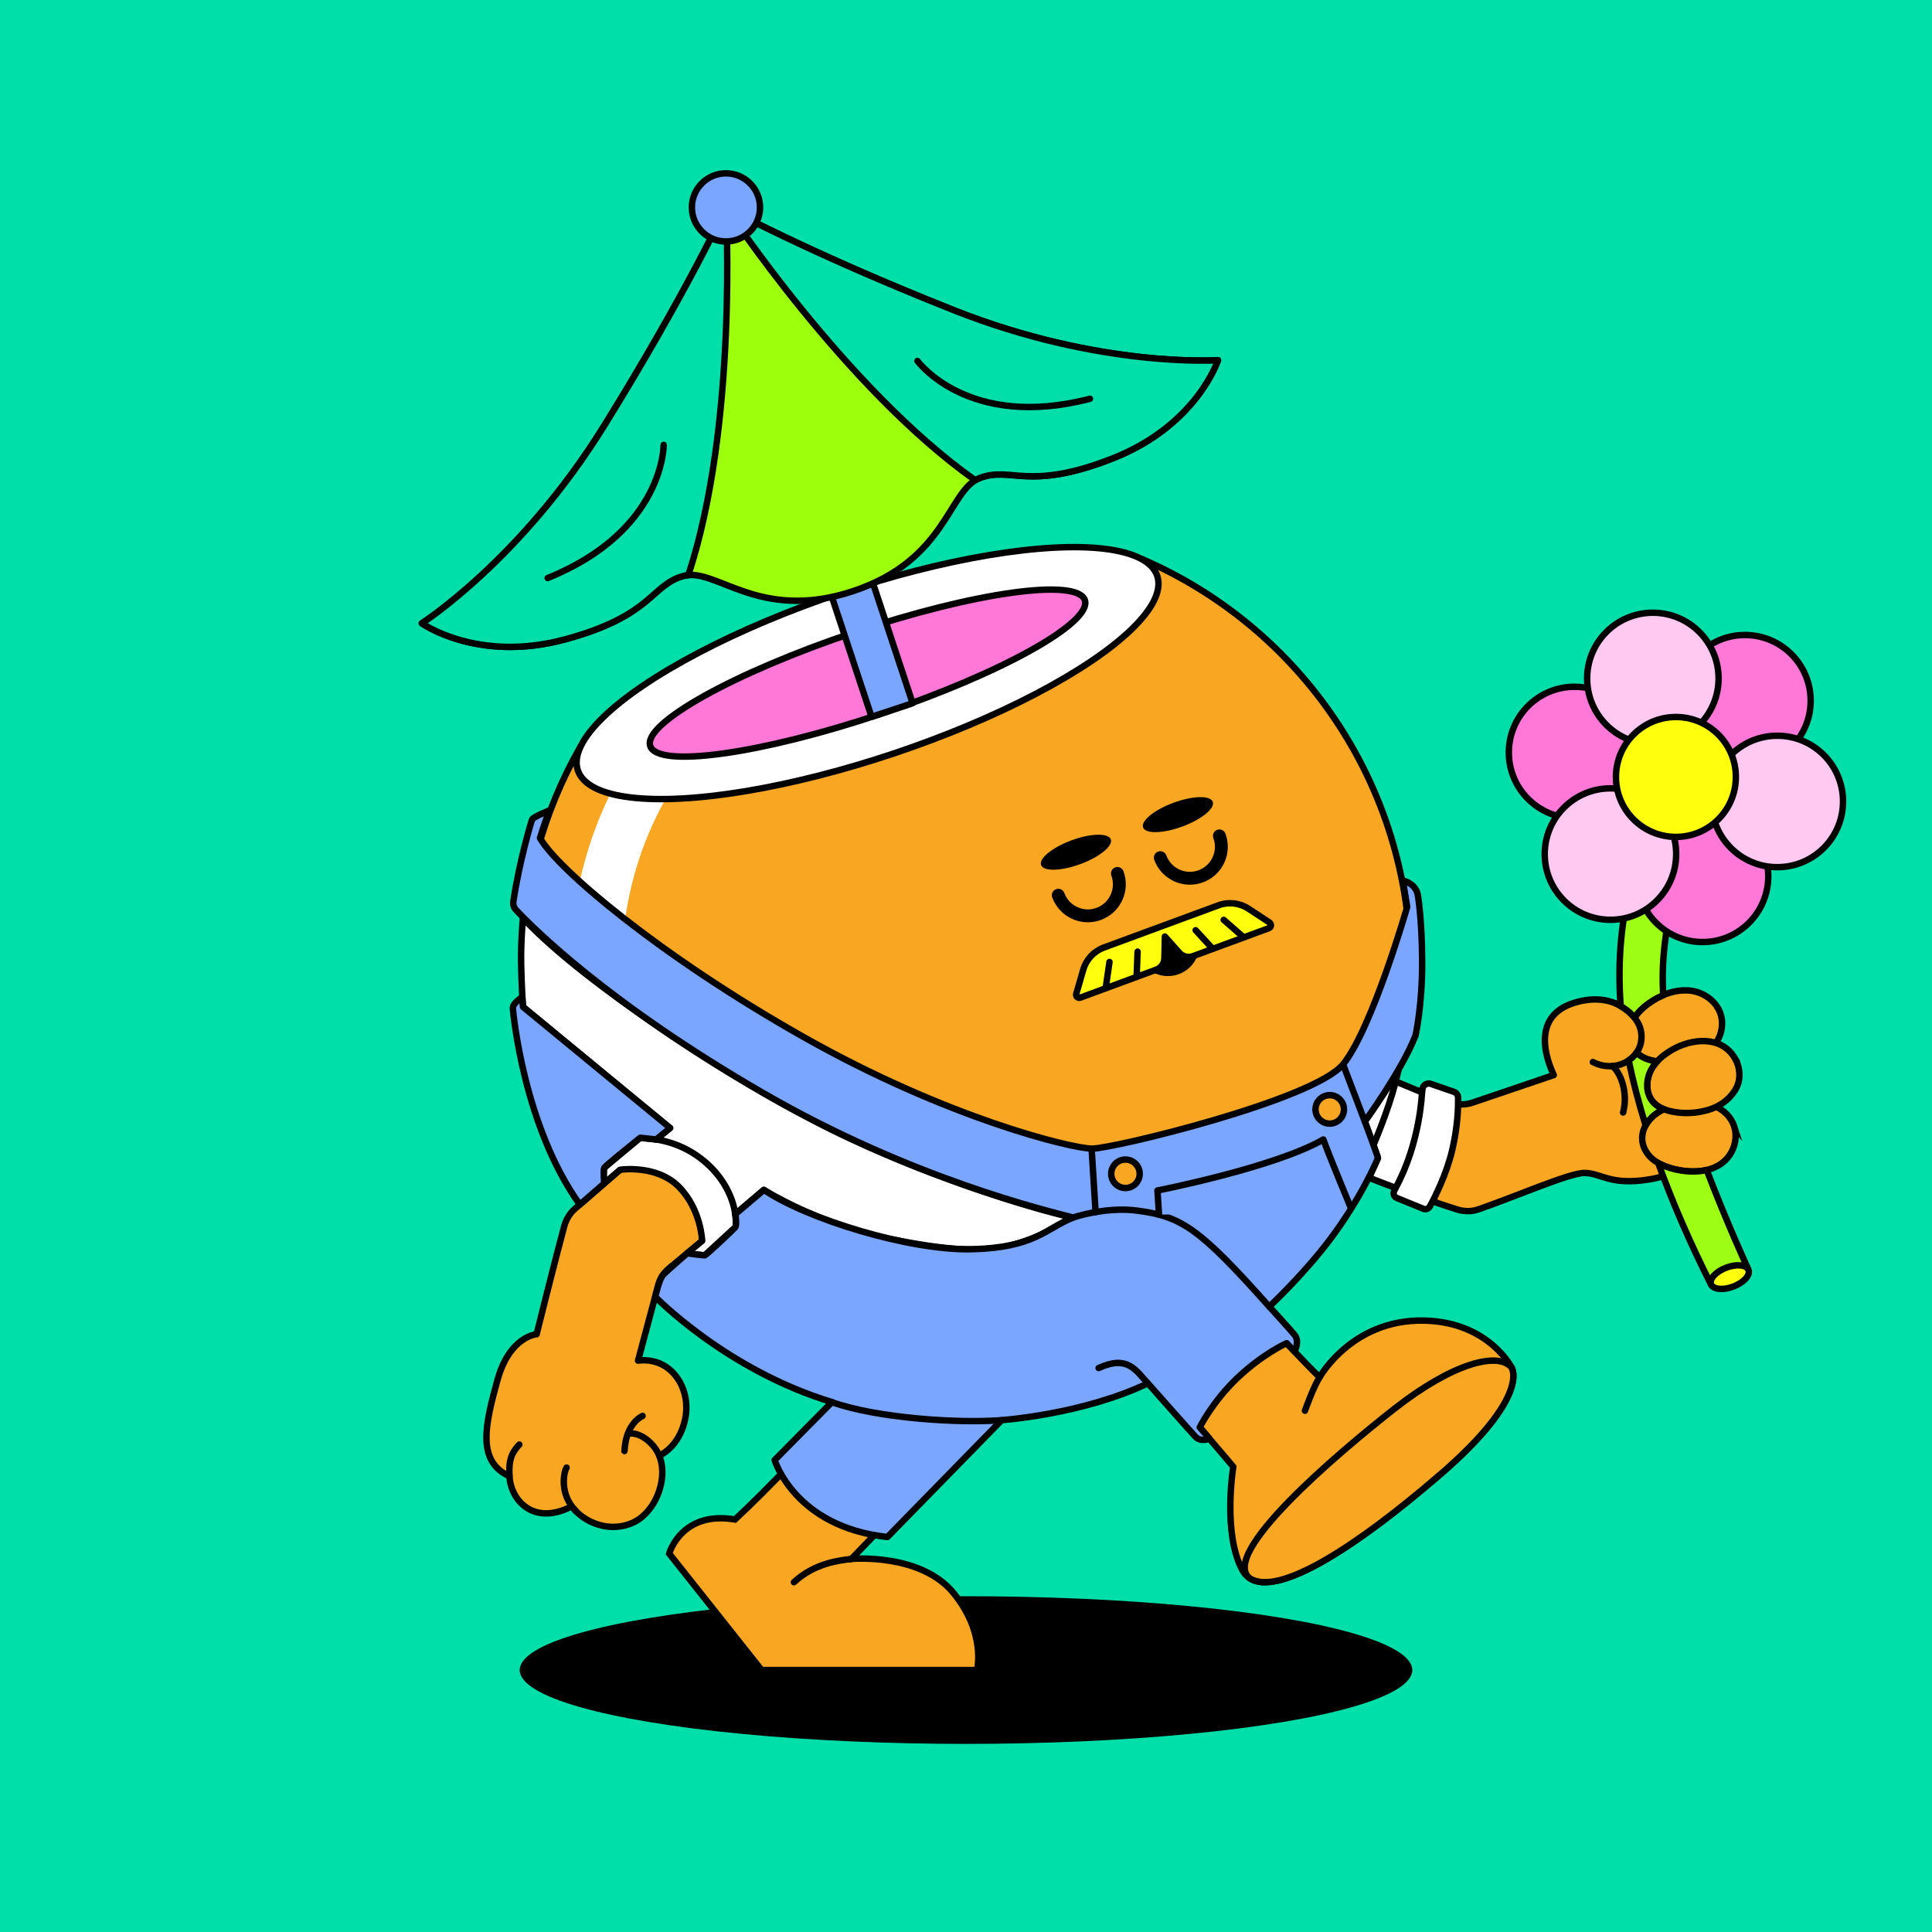 <?xml version="1.0" encoding="UTF-8"?>
<svg xmlns="http://www.w3.org/2000/svg" viewBox="0 0 600 600">
<rect x="0" y="0" width="600" height="600" fill="#333333" stroke="none"/>
<svg id="uuid-79261e34-5d95-4eb7-bb85-10d7c969ade4" data-name="BACKGROUND" xmlns="http://www.w3.org/2000/svg" viewBox="0 0 600 600"><defs><style>
      .uuid-97803ec4-c756-4940-a80c-fce9d043143d {
        fill: #00dfa9;
      }
    </style></defs><rect class="uuid-97803ec4-c756-4940-a80c-fce9d043143d" x="-1" y="-1" width="602" height="602"/></svg>
<svg id="uuid-f7144243-e6cd-4cab-932b-c5be46c6fb36" data-name="BACKGROUND" xmlns="http://www.w3.org/2000/svg" viewBox="0 0 600 600"><defs><style>
      .uuid-ee344cb6-6f49-4a63-aa7b-6b97f7278011, .uuid-2df137ed-1d1c-4841-89ca-f7589125bd76 {
        fill: #fff;
      }

      .uuid-2df137ed-1d1c-4841-89ca-f7589125bd76, .uuid-00c9b4c2-3408-4d90-88df-0016a53fdc8b, .uuid-9c4e21ff-8a5c-4860-9f42-740e78ff2dc7, .uuid-2a45fb5d-1b56-43fa-8c8f-251b0f959774, .uuid-53cf4bc2-4135-41a5-b8b2-af79dfc57a4e, .uuid-c8ed7fb8-48a5-4e1d-9b4a-eac3ff2accd7, .uuid-b11951d9-d6a4-4c59-b0b3-fb834948f050 {
        stroke: #000;
        stroke-width: 2px;
      }

      .uuid-2df137ed-1d1c-4841-89ca-f7589125bd76, .uuid-00c9b4c2-3408-4d90-88df-0016a53fdc8b, .uuid-2a45fb5d-1b56-43fa-8c8f-251b0f959774, .uuid-c8ed7fb8-48a5-4e1d-9b4a-eac3ff2accd7 {
        stroke-miterlimit: 10;
      }

      .uuid-2df137ed-1d1c-4841-89ca-f7589125bd76, .uuid-9c4e21ff-8a5c-4860-9f42-740e78ff2dc7, .uuid-2a45fb5d-1b56-43fa-8c8f-251b0f959774, .uuid-53cf4bc2-4135-41a5-b8b2-af79dfc57a4e, .uuid-c8ed7fb8-48a5-4e1d-9b4a-eac3ff2accd7 {
        stroke-linecap: round;
      }

      .uuid-00c9b4c2-3408-4d90-88df-0016a53fdc8b, .uuid-53cf4bc2-4135-41a5-b8b2-af79dfc57a4e, .uuid-c8ed7fb8-48a5-4e1d-9b4a-eac3ff2accd7, .uuid-b11951d9-d6a4-4c59-b0b3-fb834948f050 {
        fill: #f9a723;
      }

      .uuid-9c4e21ff-8a5c-4860-9f42-740e78ff2dc7 {
        fill: none;
      }

      .uuid-9c4e21ff-8a5c-4860-9f42-740e78ff2dc7, .uuid-53cf4bc2-4135-41a5-b8b2-af79dfc57a4e, .uuid-b11951d9-d6a4-4c59-b0b3-fb834948f050 {
        stroke-linejoin: round;
      }

      .uuid-2a45fb5d-1b56-43fa-8c8f-251b0f959774 {
        fill: #ff78d8;
      }
    </style></defs><path class="uuid-53cf4bc2-4135-41a5-b8b2-af79dfc57a4e" d="m409.81,359.6c9.2,3.77,29.89,12.05,42.79,16.03,2.11.65,4.41.69,6.5-.04,11.79-4.08,28.47-11.39,33.03-11.32,5.25.08,7.8,3.93,19.88,2.04,13.36-2.1,22.43-11.99,20.93-23.3-4.21-43.28-25.18-26.79-25.18-26.79,0,0-5.84-8.75-18.76-4.82-11.83,3.6-10.2,14.44-6.47,22.47l-25.29,8.58c-2.14.72-4.45.71-6.59-.02l-35.7-12.61"/><path class="uuid-c8ed7fb8-48a5-4e1d-9b4a-eac3ff2accd7" d="m533.36,312.82c2.5,3.94,1.62,9.14-1.57,12.4-2.47,2.53-5.88,3.88-9.32,4.4-2.8.43-5.7.42-8.49-.08-2.14-.39-4.29-1.1-5.79-2.75-1.66-1.83-2.27-4.46-1.98-6.87.51-4.17,3.84-7.14,7.22-9.26,3.17-1.98,6.86-3.26,10.64-3.09,3.8.18,7.36,2.19,9.3,5.24Z"/><path class="uuid-c8ed7fb8-48a5-4e1d-9b4a-eac3ff2accd7" d="m538.57,349.84c.97,3.03.32,6.43-1.5,9.01-3.77,5.33-11.17,5.65-16.96,4.27-3.31-.79-6.69-2.21-8.67-5.13-3.13-4.61-.82-9.79,3.48-12.56,2.58-1.66,5.61-2.67,8.63-3.14,5.73-.89,13.1,1.51,15.03,7.56Z"/><path class="uuid-c8ed7fb8-48a5-4e1d-9b4a-eac3ff2accd7" d="m538.71,328.53c1.8,2.99,2.06,6.89.22,9.9-1.95,3.2-4.94,5.25-8.49,6.28-3.66,1.07-7.64,1.27-11.4.44-2.25-.5-4.53-1.38-5.96-3.28-1.86-2.47-1.89-5.68-.85-8.49,1.2-3.24,4.17-5.69,7.09-7.37,6.15-3.56,15.21-4.43,19.39,2.52Z"/><path class="uuid-c8ed7fb8-48a5-4e1d-9b4a-eac3ff2accd7" d="m501.85,311.68s9.27,3.84,7.77,12.02c-1.04,5.68-8.17,9.55-14.94,6.13"/><path class="uuid-9c4e21ff-8a5c-4860-9f42-740e78ff2dc7" d="m500.67,331.08c2.41,1.63,5.11,8.04,3.4,14.42"/><path d="m443.44,339.88c-2.88,10.58-6.94,20.23-11.17,28.59-10.17-3.78-21.16-9.53-27-11.93l11.83-26.02,26.35,9.36Z"/><ellipse cx="300" cy="518.65" rx="138.6" ry="22.93"/><path class="uuid-00c9b4c2-3408-4d90-88df-0016a53fdc8b" d="m319.36,427.14c-1.16,1.05-54.95,57-54.95,57,0,0,21.51-1.95,31.74,10.62,10.23,12.57,7.26,23.89,7.26,23.89h-66.9s-28.69-36.17-28.69-36.17c0,0,3.74-13.4,20.44-10.59,20.9-19.38,55.52-59.13,55.52-59.13l35.59,14.38Z"/><path d="m283.78,412.76l31.28,12.64-3.24,9.5c-2.93,3.03-9.76,10.12-13.64,14.14-11.92,0-27.98-2.13-41.33-6.37,13.95-15.1,26.93-29.92,26.93-29.92Z"/><path class="uuid-00c9b4c2-3408-4d90-88df-0016a53fdc8b" d="m354.45,173.54l-.11.27-174.2,58.29c-11.49,20.13-18.05,43.43-18.05,68.27,0,76.2,61.77,137.98,137.97,137.98s137.98-61.77,137.98-137.98c0-56.89-34.43-105.72-83.58-126.83Z"/><path class="uuid-9c4e21ff-8a5c-4860-9f42-740e78ff2dc7" d="m264.41,484.14c-4.06.49-11.49,1.36-17.85,7.23"/><path class="uuid-ee344cb6-6f49-4a63-aa7b-6b97f7278011" d="m185.17,308.14c-4.41,0-7.98-3.57-7.98-7.98,0-67.74,55.11-122.86,122.86-122.86,4.41,0,7.98,3.57,7.98,7.98s-3.57,7.98-7.98,7.98c-58.94,0-106.9,47.95-106.9,106.9,0,4.41-3.57,7.98-7.98,7.98Z"/><path d="m203.75,397.46l34.2-27.46-24.86,36.3c-6.73-5.1-3.66-2.61-9.34-8.83Z"/><path class="uuid-b11951d9-d6a4-4c59-b0b3-fb834948f050" d="m323.72,387.31c19.14-13.4,39.15-11.3,55.52,7.36,19.6,22.35,30.57,33.06,30.57,33.06,0,0,10.74-19.34,34.77-17.5,18.26,1.4,24.84,14.43,24.84,14.43,0,0,6.21,8.82-22.45,33.5-28.66,24.68-54.93,40.92-61.14,29.46-6.21-11.46-2.82-32.1-2.82-32.1,0,0-22.02-26.09-27.94-32.01-6.79-6.79-15.71-1.36-15.71-1.36"/><path class="uuid-00c9b4c2-3408-4d90-88df-0016a53fdc8b" d="m446.97,458.17c-25.89,22.29-49.82,37.69-58.79,32.02-9.77-7.44,26.84-38.54,44.88-52.7,18.04-14.16,32.17-17.82,36.36-12.81,0,0,6.21,8.82-22.45,33.5Z"/><path class="uuid-9c4e21ff-8a5c-4860-9f42-740e78ff2dc7" d="m409.81,427.74c-1.89,2.86-4.55,10.38-4.55,10.38"/><ellipse class="uuid-2df137ed-1d1c-4841-89ca-f7589125bd76" cx="269.41" cy="209.07" rx="94.9" ry="26.25" transform="translate(-52.5 96.54) rotate(-18.55)"/><ellipse class="uuid-2a45fb5d-1b56-43fa-8c8f-251b0f959774" cx="269.41" cy="209.07" rx="71.19" ry="13.32" transform="translate(-52.5 96.54) rotate(-18.55)"/><g><path class="uuid-53cf4bc2-4135-41a5-b8b2-af79dfc57a4e" d="m214.11,345.7c-8.05,5.83-25.34,20.79-35.52,29.67-1.67,1.45-2.82,3.41-3.39,5.55-3.14,11.67-8.55,33.44-8.55,33.44,0,0-8.42.58-12.19,14.35-3.64,13.3-6.64,25.06,3.77,29.75.35,7.47,7.51,15.45,19.2,9.41.14-.06,1.32,1.32,1.44,1.45,2.64,2.7,6.36,4.45,10.13,4.81,3.65.36,7.61-.67,10.43-3.08,3.29-2.81,5.4-6.94,6.05-11.2.4-2.61.26-5.31-.75-7.78,0,0,6.2-2.51,8.05-11.34,1.99-9.49-4.22-19.42-14.62-18.18l6.17-23.11c.51-2.2,1.74-4.16,3.49-5.59l29.38-24.3"/><path class="uuid-9c4e21ff-8a5c-4860-9f42-740e78ff2dc7" d="m204.73,452.06c-1.37-3.47-5.39-7.08-9-6.88"/><path class="uuid-9c4e21ff-8a5c-4860-9f42-740e78ff2dc7" d="m178.86,469.3c-5.16-5.27-3.82-11.97-2.9-13.54"/><path class="uuid-9c4e21ff-8a5c-4860-9f42-740e78ff2dc7" d="m158.22,458.45c-.27-5.22.73-7.32,3.06-9.83"/><path class="uuid-9c4e21ff-8a5c-4860-9f42-740e78ff2dc7" d="m193.93,450.63c.14-2.07.48-4.16,1.32-6.06.85-1.95,2.36-3.88,4.31-4.85"/></g></svg>
<svg id="uuid-d2017022-49ac-4767-bd5b-8d3e235df956" data-name="BODY" xmlns="http://www.w3.org/2000/svg" viewBox="0 0 600 600"><defs><style>
      .uuid-ceb1f6db-ac22-433a-a64d-b7c361a52305 {
        fill: #ffff0d;
      }

      .uuid-ceb1f6db-ac22-433a-a64d-b7c361a52305, .uuid-8fc51c2b-2e55-48cc-a922-83a746c6089c {
        stroke-width: 2px;
      }

      .uuid-ceb1f6db-ac22-433a-a64d-b7c361a52305, .uuid-8fc51c2b-2e55-48cc-a922-83a746c6089c, .uuid-ededc5f7-d71c-4a39-8679-141d6e366d35 {
        stroke: #000;
        stroke-linecap: round;
        stroke-linejoin: round;
      }

      .uuid-8fc51c2b-2e55-48cc-a922-83a746c6089c, .uuid-ededc5f7-d71c-4a39-8679-141d6e366d35 {
        fill: none;
      }

      .uuid-ededc5f7-d71c-4a39-8679-141d6e366d35 {
        stroke-width: 4px;
      }
    </style></defs><g id="uuid-2e50336c-81e2-44ae-a2f0-cfae5c829496" data-name="uuid-ca7a59fd-5ea4-4026-baf3-83b8314686b7"><g><path d="m371.9,289.97c1.87,5.07-.73,10.69-5.8,12.56-5.07,1.87-10.69-.73-12.56-5.8l18.36-6.76h0Z"/><path class="uuid-ededc5f7-d71c-4a39-8679-141d6e366d35" d="m347.02,271.26c1.87,5.07-.73,10.69-5.8,12.56-5.07,1.87-10.69-.73-12.56-5.8"/><path class="uuid-ededc5f7-d71c-4a39-8679-141d6e366d35" d="m378.7,259.59c1.87,5.07-.73,10.69-5.8,12.56-5.07,1.87-10.69-.73-12.56-5.8"/><g><path class="uuid-ceb1f6db-ac22-433a-a64d-b7c361a52305" d="m394.29,286.52l-6.54-4.3c-2.76-1.82-6.22-2.22-9.33-1.07l-17.8,6.56-17.8,6.56c-3.1,1.14-5.48,3.69-6.4,6.87l-2.18,7.52c-.22.76.52,1.45,1.26,1.17l23.58-8.69c1.5-.55,2.5-1.96,2.54-3.56l.15-6.73,4.48,5.03c1.06,1.19,2.74,1.61,4.24,1.06l23.58-8.69c.74-.27.86-1.28.2-1.71l.02-.02Z"/><g><line class="uuid-8fc51c2b-2e55-48cc-a922-83a746c6089c" x1="352.99" y1="303.37" x2="353.29" y2="295.54"/><line class="uuid-8fc51c2b-2e55-48cc-a922-83a746c6089c" x1="343.37" y1="306.92" x2="344.56" y2="298.75"/><line class="uuid-8fc51c2b-2e55-48cc-a922-83a746c6089c" x1="376.62" y1="294.67" x2="371.32" y2="288.89"/><line class="uuid-8fc51c2b-2e55-48cc-a922-83a746c6089c" x1="386.25" y1="291.12" x2="380.04" y2="285.68"/></g></g><g><ellipse cx="334.14" cy="264.66" rx="11.53" ry="3.94" transform="translate(-70.88 131.8) rotate(-20.22)"/><ellipse cx="365.82" cy="252.99" rx="11.53" ry="3.94" transform="translate(-64.9 142.03) rotate(-20.22)"/></g></g></g></svg>
<svg id="uuid-a9b76fb0-fcc9-47a4-8a22-bf2a6be645e3" data-name="BODY" xmlns="http://www.w3.org/2000/svg" xmlns:xlink="http://www.w3.org/1999/xlink" viewBox="0 0 600 600"><defs><style>
      .uuid-b38ce0af-b4e9-45a0-a07c-ddbefe16b92c, .uuid-d0f82b25-b41c-4ccb-b99d-337e8c7b221c, .uuid-4c4391de-0469-45ae-85e6-f51b95112f18, .uuid-50bdb408-0f03-46e1-b11e-5fe1cf11a933 {
        fill: none;
      }

      .uuid-d0f82b25-b41c-4ccb-b99d-337e8c7b221c {
        clip-path: url(#uuid-b3878e00-90a2-4718-a8fa-787c32a78eda);
      }

      .uuid-2929258d-25b8-427e-8de3-6a1749239f1a, .uuid-4586ed58-3c26-4b5c-987c-00247d29fbe1 {
        fill: #7aa6ff;
      }

      .uuid-2929258d-25b8-427e-8de3-6a1749239f1a, .uuid-21d9377c-d8c1-4bc7-8f1d-7cae94ebdb6b, .uuid-50bdb408-0f03-46e1-b11e-5fe1cf11a933, .uuid-d9aa9a53-424e-4bf1-bdbc-808db4883ccb {
        stroke: #000;
        stroke-linecap: round;
        stroke-linejoin: round;
        stroke-width: 2px;
      }

      .uuid-4c4391de-0469-45ae-85e6-f51b95112f18 {
        clip-path: url(#uuid-98c8cd3b-e751-42de-aa63-77e0a36d3d5b);
      }

      .uuid-2d96f9ec-d66c-44b5-9875-4c3953027912, .uuid-21d9377c-d8c1-4bc7-8f1d-7cae94ebdb6b {
        fill: #fff;
      }

      .uuid-d9aa9a53-424e-4bf1-bdbc-808db4883ccb {
        fill: #f9a723;
      }
    </style><clipPath id="uuid-98c8cd3b-e751-42de-aa63-77e0a36d3d5b"><path class="uuid-b38ce0af-b4e9-45a0-a07c-ddbefe16b92c" d="m187.46,365.07c0-1.37.16-2.37.16-2.37l11.19-9.37,4.94.54,4.16-3.54-45.5-37.65s-.46-6.93-.57-13.62.57-13.95.57-13.95c19.42,20.93,67.75,51.78,95.66,65.63,27.91,13.85,60.83,24.27,75.34,27.46-5.61,2.07-6.03,4.26-16.69,7.77-10.66,3.51-22.99,2.36-42.4-1.62s-37.12-14.8-37.12-14.8l-8.86,7.52c.26,1.81.19,3.9.19,3.9l-9.7,8.9-5.45-.63,4.68-3.87s-.29-9.76-7.22-16.79c-6.93-7.03-18.28-5.3-18.28-5.3l-4.94,4.24s-.16-1.09-.16-2.46h0Zm237.71.67l8.26,3.17-.47.98c-.39.82-.01,1.79.82,2.14l8.27,3.38c.74.3,1.59,0,1.98-.7,1.53-2.8,5.2-9.98,6.98-17.6,1.78-7.62,1.86-13.58,1.82-16.23-.01-.82-.54-1.54-1.31-1.8l-7.18-2.48c-1.15-.4-2.39.35-2.56,1.56l-.16,1.08-9.17-3.8s-6.31,9.78-8.6,12.83l4.08,11.38-2.76,6.11v-.02Z"/></clipPath><clipPath id="uuid-b3878e00-90a2-4718-a8fa-787c32a78eda"><path class="uuid-b38ce0af-b4e9-45a0-a07c-ddbefe16b92c" d="m439.54,321.73c-4.23,10.84-15.69,26.53-15.69,26.53,0,0,4.15,11.07,4.08,11.38-.08.31-5.02,12.18-14.88,25.28-8.25,10.96-18.86,20.87-18.86,20.87,0,0,6.17,6.74,7.85,8.76s0,5.19,0,5.19l-2.45-2.6s-7.21,3.17-15.1,10.59c-7.89,7.43-11.9,15.53-11.9,15.53l3.02,3.52s-2.64,1.22-4.36-.6c-1.72-1.82-14.76-16.58-14.76-16.58-20.33,9.71-45.4,11.43-45.4,11.43l-35.49,36.3c-28.82-3.13-35.02-23.89-35.02-23.89l17.8-18.01c-32.9-9.98-54.89-32.72-54.89-32.72,0,0,1.26-5.64,2.51-6.89s7.43-6.6,7.43-6.6c0,0,4.99.68,5.45.63.46-.05,8.89-8.04,9.45-8.7s.06-4.11.06-4.11l8.86-7.52c13.1,8.93,45.08,18.91,64.56,18.44,19.48-.47,22.89-6.37,31.45-9.84-8.21-2.19-49.99-12-96.04-38.56-48.62-28.05-72.13-51.81-77.02-57.04-.62-.67-.91-1.58-.78-2.48,1.81-12.31,5.53-24.8,5.82-25.53.3-.76,5.32-2.81,5.32-2.81,0,0-1.67,4.75-2.87,8.54,5.27,9.46,36.81,36.33,81.72,61.73,44.91,25.4,83.33,34.65,89.65,34.75,6.32.1,69.07-15.09,78.08-26.22,9.01-11.12,19.87-48.85,19.87-48.85l-1.33-8.17c4.09.98,4.6,4.25,4.6,4.25,0,0,1.31,7,1.38,20.76.08,13.77-2.08,23.23-2.08,23.23h-.04Zm-231.4,28.58l-45.72-37.62-.24-3.05s-3.03,1.99-2.91,3.49,3.35,36.61,20.8,60.97l7.57-6.56s-.33-4.15,0-4.83c.33-.67,11.19-9.37,11.19-9.37l4.94.54,4.38-3.56h-.01Z"/></clipPath></defs><g id="uuid-af29460d-1585-47d9-9c08-90633e2ce16e" data-name="uuid-3ed2d463-9c98-4ccd-9d5d-4c3039953550"><g id="uuid-8cac3a0a-4265-40b4-9675-88e4177bf870" data-name="uuid-099ea80d-b0f2-4400-b65c-6ce909f17109"><g><path class="uuid-2d96f9ec-d66c-44b5-9875-4c3953027912" d="m187.46,365.07c0-1.37.16-2.37.16-2.37l11.19-9.37,4.94.54,4.16-3.54-45.5-37.65s-.46-6.93-.57-13.62.57-13.95.57-13.95c19.42,20.93,67.75,51.78,95.66,65.63,27.91,13.85,60.83,24.27,75.34,27.46-5.61,2.07-6.03,4.26-16.69,7.77-10.66,3.51-22.99,2.36-42.4-1.62s-37.12-14.8-37.12-14.8l-8.86,7.52c.26,1.81.19,3.9.19,3.9l-9.7,8.9-5.45-.63,4.68-3.87s-.29-9.76-7.22-16.79c-6.93-7.03-18.28-5.3-18.28-5.3l-4.94,4.24s-.16-1.09-.16-2.46h0Zm237.71.67l8.26,3.17-.47.98c-.39.82-.01,1.79.82,2.14l8.27,3.38c.74.3,1.59,0,1.98-.7,1.53-2.8,5.2-9.98,6.98-17.6,1.78-7.62,1.86-13.58,1.82-16.23-.01-.82-.54-1.54-1.31-1.8l-7.18-2.48c-1.15-.4-2.39.35-2.56,1.56l-.16,1.08-9.17-3.8s-6.31,9.78-8.6,12.83l4.08,11.38-2.76,6.11v-.02Z"/><g class="uuid-4c4391de-0469-45ae-85e6-f51b95112f18"><g><path class="uuid-21d9377c-d8c1-4bc7-8f1d-7cae94ebdb6b" d="m203.75,353.87c13.03,1.96,23.07,12.29,24.59,23.19"/><path class="uuid-21d9377c-d8c1-4bc7-8f1d-7cae94ebdb6b" d="m433.43,368.91c7.68-14.03,8.19-29.68,8.19-29.68"/><path class="uuid-21d9377c-d8c1-4bc7-8f1d-7cae94ebdb6b" d="m433.43,336c-2.4,9.19-6.74,19.23-6.74,19.23"/></g></g><path class="uuid-50bdb408-0f03-46e1-b11e-5fe1cf11a933" d="m187.46,365.07c0-1.37.16-2.37.16-2.37l11.19-9.37,4.94.54,4.16-3.54-45.5-37.65s-.46-6.93-.57-13.62.57-13.95.57-13.95c19.42,20.93,67.75,51.78,95.66,65.63,27.91,13.85,60.83,24.27,75.34,27.46-5.61,2.07-6.03,4.26-16.69,7.77-10.66,3.51-22.99,2.36-42.4-1.62s-37.12-14.8-37.12-14.8l-8.86,7.52c.26,1.81.19,3.9.19,3.9l-9.7,8.9-5.45-.63,4.68-3.87s-.29-9.76-7.22-16.79c-6.93-7.03-18.28-5.3-18.28-5.3l-4.94,4.24s-.16-1.09-.16-2.46h0Zm237.71.67l8.26,3.17-.47.98c-.39.82-.01,1.79.82,2.14l8.27,3.38c.74.3,1.59,0,1.98-.7,1.53-2.8,5.2-9.98,6.98-17.6,1.78-7.62,1.86-13.58,1.82-16.23-.01-.82-.54-1.54-1.31-1.8l-7.18-2.48c-1.15-.4-2.39.35-2.56,1.56l-.16,1.08-9.17-3.8s-6.31,9.78-8.6,12.83l4.08,11.38-2.76,6.11v-.02Z"/></g><g><path class="uuid-4586ed58-3c26-4b5c-987c-00247d29fbe1" d="m439.54,321.73c-4.23,10.84-15.69,26.53-15.69,26.53,0,0,4.15,11.07,4.08,11.38-.08.31-5.02,12.18-14.88,25.28-8.25,10.96-18.86,20.87-18.86,20.87,0,0,6.17,6.74,7.85,8.76s0,5.19,0,5.19l-2.45-2.6s-7.21,3.17-15.1,10.59c-7.89,7.43-11.9,15.53-11.9,15.53l3.02,3.52s-2.64,1.22-4.36-.6c-1.72-1.82-14.76-16.58-14.76-16.58-20.33,9.71-45.4,11.43-45.4,11.43l-35.49,36.3c-28.82-3.13-35.02-23.89-35.02-23.89l17.8-18.01c-32.9-9.98-54.89-32.72-54.89-32.72,0,0,1.26-5.64,2.51-6.89s7.43-6.6,7.43-6.6c0,0,4.99.68,5.45.63.46-.05,8.89-8.04,9.45-8.7s.06-4.11.06-4.11l8.86-7.52c13.1,8.93,45.08,18.91,64.56,18.44,19.48-.47,22.89-6.37,31.45-9.84-8.21-2.19-49.99-12-96.04-38.56-48.62-28.05-72.13-51.81-77.02-57.04-.62-.67-.91-1.58-.78-2.48,1.81-12.31,5.53-24.8,5.82-25.53.3-.76,5.32-2.81,5.32-2.81,0,0-1.67,4.75-2.87,8.54,5.27,9.46,36.81,36.33,81.72,61.73,44.91,25.4,83.33,34.65,89.65,34.75,6.32.1,69.07-15.09,78.08-26.22,9.01-11.12,19.87-48.85,19.87-48.85l-1.33-8.17c4.09.98,4.6,4.25,4.6,4.25,0,0,1.31,7,1.38,20.76.08,13.77-2.08,23.23-2.08,23.23h-.04Zm-231.4,28.58l-45.72-37.62-.24-3.05s-3.03,1.99-2.91,3.49,3.35,36.61,20.8,60.97l7.57-6.56s-.33-4.15,0-4.83c.33-.67,11.19-9.37,11.19-9.37l4.94.54,4.38-3.56h-.01Z"/><g class="uuid-d0f82b25-b41c-4ccb-b99d-337e8c7b221c"><g><path class="uuid-2929258d-25b8-427e-8de3-6a1749239f1a" d="m394.18,405.78c-21.84-24.51-27.24-28.01-41.1-29.82-7.38-.96-15.42.71-19.87,2.17"/><path class="uuid-2929258d-25b8-427e-8de3-6a1749239f1a" d="m356.46,429.61c-3.81-4.15-6.3-8.87-15.27-4.75"/><line class="uuid-50bdb408-0f03-46e1-b11e-5fe1cf11a933" x1="339.01" y1="356.74" x2="340.25" y2="376.42"/><path class="uuid-2929258d-25b8-427e-8de3-6a1749239f1a" d="m359.94,377.24l-.48-7.52s36.44-7.14,51.51-15.84c1.82,5.06,8.64,21.47,8.64,21.47"/><line class="uuid-50bdb408-0f03-46e1-b11e-5fe1cf11a933" x1="423.85" y1="348.26" x2="417.09" y2="330.52"/><path class="uuid-2929258d-25b8-427e-8de3-6a1749239f1a" d="m258.34,435.45c14.39,5.09,39.67,6.61,52.72,5.6"/><path d="m258.52,435.93l-5.11,4.85s17.9,8.67,49.25,8.26l8.34-7.65-25.28-.56-12.64-1.52-7.79-1.57-6.78-1.82h.01Z"/><g><circle class="uuid-d9aa9a53-424e-4bf1-bdbc-808db4883ccb" cx="349.52" cy="364.53" r="4.42"/><circle class="uuid-d9aa9a53-424e-4bf1-bdbc-808db4883ccb" cx="412.96" cy="344.53" r="4.42"/></g><polygon points="211.4 409.54 238.5 370.41 237.19 370 228.59 377.23 228.28 381.17 218.83 389.87 212.97 389.87 205.59 396.55 203.75 403.04 211.4 409.54"/></g></g><path class="uuid-50bdb408-0f03-46e1-b11e-5fe1cf11a933" d="m439.54,321.73c-4.23,10.84-15.69,26.53-15.69,26.53,0,0,4.15,11.07,4.08,11.38-.08.31-5.02,12.18-14.88,25.28-8.25,10.96-18.86,20.87-18.86,20.87,0,0,6.17,6.74,7.85,8.76s0,5.19,0,5.19l-2.45-2.6s-7.21,3.17-15.1,10.59c-7.89,7.43-11.9,15.53-11.9,15.53l3.02,3.52s-2.64,1.22-4.36-.6c-1.72-1.82-14.76-16.58-14.76-16.58-20.33,9.71-45.4,11.43-45.4,11.43l-35.49,36.3c-28.82-3.13-35.02-23.89-35.02-23.89l17.8-18.01c-32.9-9.98-54.89-32.72-54.89-32.72,0,0,1.26-5.64,2.51-6.89s7.43-6.6,7.43-6.6c0,0,4.99.68,5.45.63.46-.05,8.89-8.04,9.45-8.7s.06-4.11.06-4.11l8.86-7.52c13.1,8.93,45.08,18.91,64.56,18.44,19.48-.47,22.89-6.37,31.45-9.84-8.21-2.19-49.99-12-96.04-38.56-48.62-28.05-72.13-51.81-77.02-57.04-.62-.67-.91-1.58-.78-2.48,1.81-12.31,5.53-24.8,5.82-25.53.3-.76,5.32-2.81,5.32-2.81,0,0-1.67,4.75-2.87,8.54,5.27,9.46,36.81,36.33,81.72,61.73,44.91,25.4,83.33,34.65,89.65,34.75,6.32.1,69.07-15.09,78.08-26.22,9.01-11.12,19.87-48.85,19.87-48.85l-1.33-8.17c4.09.98,4.6,4.25,4.6,4.25,0,0,1.31,7,1.38,20.76.08,13.77-2.08,23.23-2.08,23.23h-.04Zm-231.4,28.58l-45.72-37.62-.24-3.05s-3.03,1.99-2.91,3.49,3.35,36.61,20.8,60.97l7.57-6.56s-.33-4.15,0-4.83c.33-.67,11.19-9.37,11.19-9.37l4.94.54,4.38-3.56h-.01Z"/></g></g></g></svg>
<svg id="uuid-667667c6-5500-4e66-a051-8aa827520612" data-name="BACKGROUND" xmlns="http://www.w3.org/2000/svg" viewBox="0 0 600 600"><defs><style>
      .uuid-d1c9b27c-b60a-4714-9d52-5f3abc1d85bb {
        stroke-miterlimit: 10;
      }

      .uuid-d1c9b27c-b60a-4714-9d52-5f3abc1d85bb, .uuid-c526f57f-7669-4064-8ba7-f5f98fc3f8cb, .uuid-44a872ce-82b9-4e50-80d6-8d32a9c47d8e, .uuid-8a39786c-d255-4ac5-ba56-3e5abbbba2ea, .uuid-e17c025c-9590-4c4d-b4c1-51f8ee68e844 {
        stroke: #000;
        stroke-width: 2px;
      }

      .uuid-d1c9b27c-b60a-4714-9d52-5f3abc1d85bb, .uuid-44a872ce-82b9-4e50-80d6-8d32a9c47d8e {
        fill: #ffff0d;
      }

      .uuid-c526f57f-7669-4064-8ba7-f5f98fc3f8cb {
        fill: #ffc9f1;
      }

      .uuid-c526f57f-7669-4064-8ba7-f5f98fc3f8cb, .uuid-44a872ce-82b9-4e50-80d6-8d32a9c47d8e, .uuid-8a39786c-d255-4ac5-ba56-3e5abbbba2ea, .uuid-e17c025c-9590-4c4d-b4c1-51f8ee68e844 {
        stroke-linejoin: round;
      }

      .uuid-8a39786c-d255-4ac5-ba56-3e5abbbba2ea {
        fill: #ff78d8;
      }

      .uuid-e17c025c-9590-4c4d-b4c1-51f8ee68e844 {
        fill: #9dfd14;
      }
    </style></defs><path class="uuid-e17c025c-9590-4c4d-b4c1-51f8ee68e844" d="m513.09,341.88c-1.86-2.47-1.89-5.68-.85-8.49.52-1.4,1.38-2.65,2.42-3.75-.22-.03-.45-.05-.67-.09-2.1-.38-4.21-1.08-5.7-2.67-.65.95-1.5,1.78-2.49,2.45,1.35,6.48,3.11,13.22,5.27,20.18.87-1.6,2.22-3.01,3.87-4.07.56-.36,1.14-.68,1.74-.98-1.39-.55-2.66-1.35-3.57-2.56Z"/><g><path class="uuid-e17c025c-9590-4c4d-b4c1-51f8ee68e844" d="m530.03,363.35c-3.23.76-6.81.52-9.92-.23-1.77-.42-3.55-1.04-5.14-1.95,4.38,12.12,9.87,24.8,16.45,37.85l11.42-5.04s-6.45-13.95-12.81-30.63Z"/><path class="uuid-e17c025c-9590-4c4d-b4c1-51f8ee68e844" d="m507.61,316.05c1.39-2.23,3.59-3.99,5.81-5.38.98-.62,2.02-1.15,3.1-1.61-.51-9.02.17-19.4,3.94-33.21-4.87-.59-9.25-2.96-12.44-6.47-4.85,14.83-5.7,30.1-4.7,43.07,1.21.7,2.92,1.89,4.29,3.6Z"/><path class="uuid-d1c9b27c-b60a-4714-9d52-5f3abc1d85bb" d="m543.02,394.41c.61,1.62-1.5,3.92-4.71,5.14-3.21,1.22-6.32.9-6.93-.72s1.49-3.92,4.71-5.14c3.21-1.22,6.32-.9,6.93.72Z"/><circle class="uuid-8a39786c-d255-4ac5-ba56-3e5abbbba2ea" cx="528.74" cy="272.15" r="20.41"/><circle class="uuid-8a39786c-d255-4ac5-ba56-3e5abbbba2ea" cx="541.91" cy="217.61" r="20.41"/><circle class="uuid-8a39786c-d255-4ac5-ba56-3e5abbbba2ea" cx="488.99" cy="233.69" r="20.41"/><circle class="uuid-c526f57f-7669-4064-8ba7-f5f98fc3f8cb" cx="551.96" cy="248.9" r="20.41"/><circle class="uuid-c526f57f-7669-4064-8ba7-f5f98fc3f8cb" cx="513.31" cy="210.7" r="20.41"/><circle class="uuid-c526f57f-7669-4064-8ba7-f5f98fc3f8cb" cx="500.14" cy="265.24" r="20.41"/><circle class="uuid-44a872ce-82b9-4e50-80d6-8d32a9c47d8e" cx="520.47" cy="241.29" r="18.62"/></g></svg>
<svg id="uuid-734829e7-8ac4-4b5c-a116-9d67e01cf8c6" data-name="BODY" xmlns="http://www.w3.org/2000/svg" viewBox="0 0 600 600"><defs><style>
      .uuid-0e7e8699-3590-4479-a271-4e2a88578054, .uuid-02371a53-177b-4f50-af8f-cbf1a1ea2403 {
        fill: #7aa6ff;
      }

      .uuid-0e7e8699-3590-4479-a271-4e2a88578054, .uuid-02371a53-177b-4f50-af8f-cbf1a1ea2403, .uuid-1d66d296-2390-46c4-a438-9faf10db4969, .uuid-23e864bf-e55f-4824-98fc-854bd42b6f4b, .uuid-d79b23fd-83a5-481f-8a72-99822e51a811 {
        stroke: #000;
        stroke-linecap: round;
        stroke-linejoin: round;
      }

      .uuid-0e7e8699-3590-4479-a271-4e2a88578054, .uuid-1d66d296-2390-46c4-a438-9faf10db4969, .uuid-23e864bf-e55f-4824-98fc-854bd42b6f4b, .uuid-d79b23fd-83a5-481f-8a72-99822e51a811 {
        stroke-width: 2px;
      }

      .uuid-02371a53-177b-4f50-af8f-cbf1a1ea2403 {
        stroke-width: 2px;
      }

      .uuid-1d66d296-2390-46c4-a438-9faf10db4969 {
        fill: #9dff0c;
      }

      .uuid-23e864bf-e55f-4824-98fc-854bd42b6f4b {
        fill: #00dfa9;
      }

      .uuid-d79b23fd-83a5-481f-8a72-99822e51a811 {
        fill: none;
      }
    </style></defs><g id="uuid-893dedc1-9e88-4be1-983c-46166c082a93" data-name="uuid-1c5d9f1e-418f-4125-a97b-7131a61f4a55"><g id="uuid-24247494-c628-40dd-b62f-913c6ee78cc2" data-name="uuid-61b22ca4-5362-4f81-9138-1d4ea794330d"><g><rect class="uuid-02371a53-177b-4f50-af8f-cbf1a1ea2403" x="245" y="63.22" width="13.45" height="161.37" transform="translate(-32.44 86.26) rotate(-18.29)"/><g><g><path class="uuid-1d66d296-2390-46c4-a438-9faf10db4969" d="m296.22,96.33c-45.65-18.1-70.77-31.92-70.77-31.92,0,0-11.94,26.07-37.81,67.81-25.87,41.74-56.63,61.35-56.63,61.35,0,0,17.31,12.36,44.55,4.97,27.24-7.38,26.54-16.87,36.67-19.67,10.13-2.81,23.38,14.4,52.61,4.74,29.23-9.66,29.61-31.37,39.43-35.16,9.81-3.78,14.9,4.25,41.17-6.05,26.28-10.3,32.81-30.54,32.81-30.54,0,0-36.38,2.58-82.03-15.52h0Z"/><path class="uuid-23e864bf-e55f-4824-98fc-854bd42b6f4b" d="m225.45,64.41h0s37.05,56.26,77.43,84.74h0c.45-.27.9-.52,1.39-.7,9.81-3.78,14.9,4.25,41.17-6.05,26.28-10.3,32.81-30.54,32.81-30.54,0,0-36.38,2.58-82.03-15.52-45.65-18.1-70.77-31.92-70.77-31.92h0Z"/><path class="uuid-23e864bf-e55f-4824-98fc-854bd42b6f4b" d="m187.64,132.22c-25.87,41.74-56.63,61.35-56.63,61.35,0,0,17.31,12.36,44.55,4.97,27.24-7.38,26.54-16.87,36.67-19.67.5-.14,1.02-.22,1.54-.26h0c15.46-46.94,11.68-114.19,11.68-114.19,0,0-11.94,26.07-37.81,67.81h0Z"/></g><circle class="uuid-0e7e8699-3590-4479-a271-4e2a88578054" cx="225.45" cy="64.41" r="10.58"/></g><path class="uuid-d79b23fd-83a5-481f-8a72-99822e51a811" d="m170.09,179.51c36.26-14.64,36.02-41.35,36.02-41.35"/><path class="uuid-d79b23fd-83a5-481f-8a72-99822e51a811" d="m338.5,123.84c-37.85,9.85-53.57-11.74-53.57-11.74"/></g></g></g></svg>
</svg>